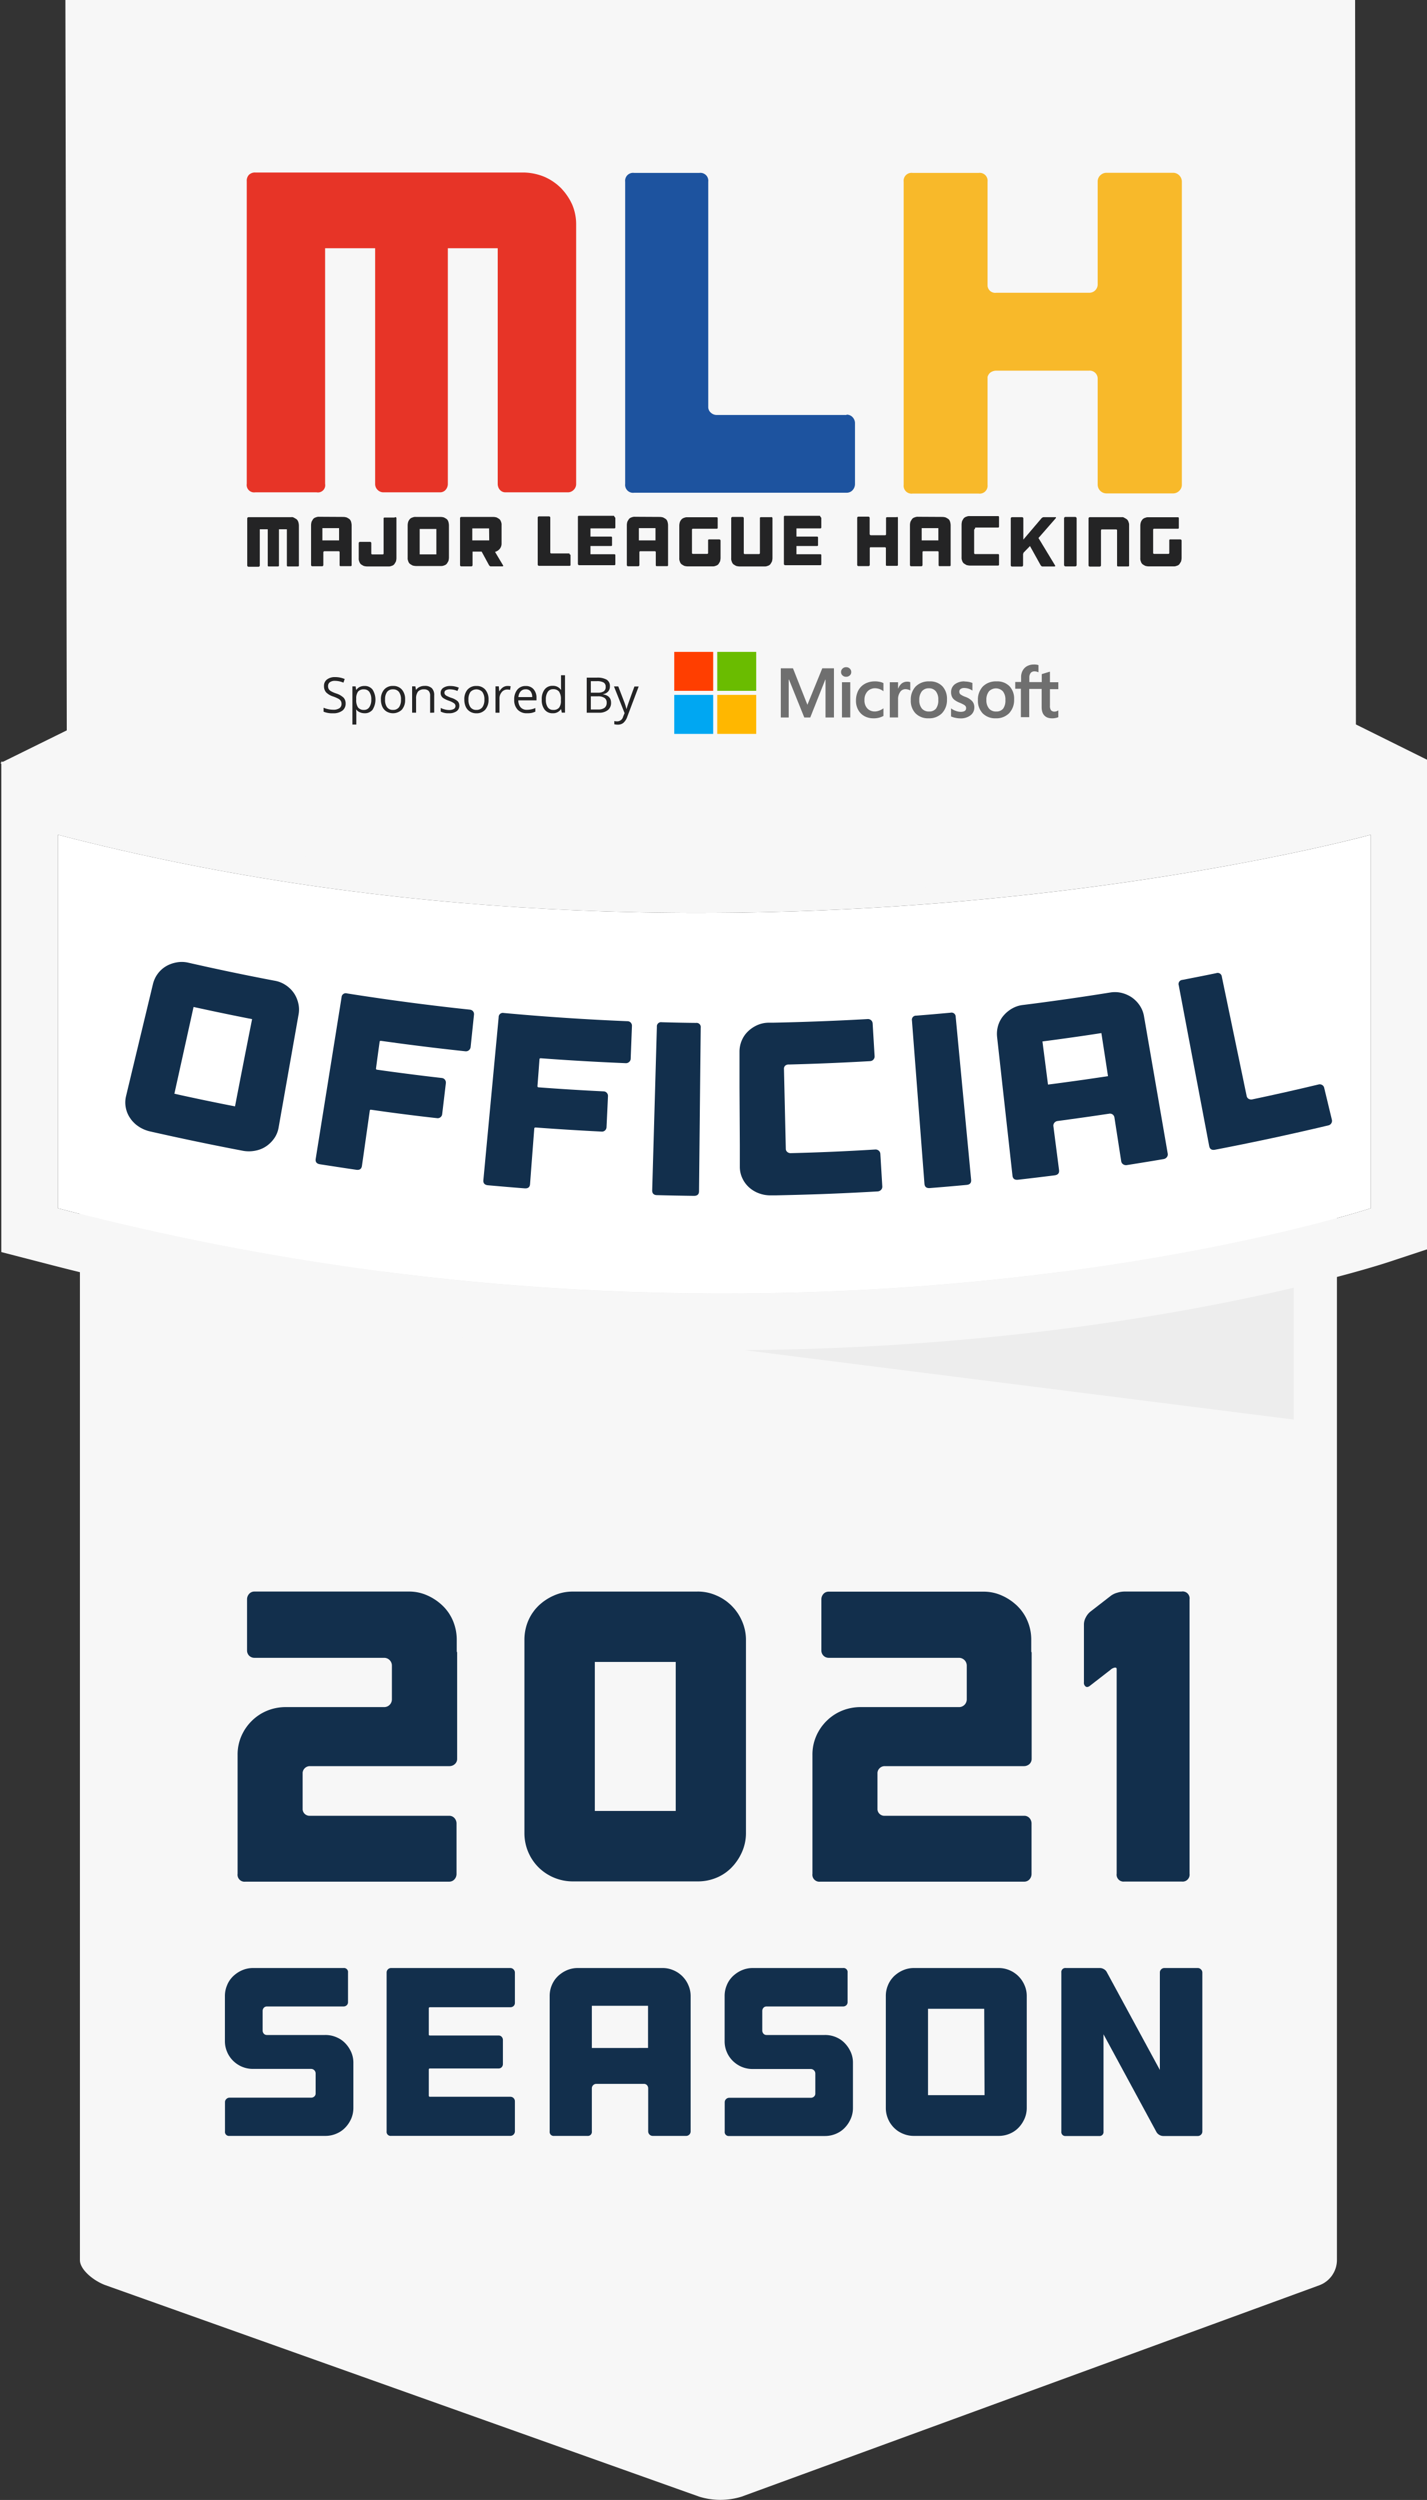<svg id="White" xmlns="http://www.w3.org/2000/svg" viewBox="0 0 392.79 688"><rect x="0" y="0" width="392.79" height="688" fill="#333333" stroke="none"/><defs><style>.cls-1{fill:#f7f7f7;}.cls-2{fill:#e0e0e0;opacity:0.42;}.cls-3{fill:#fff;}.cls-4{fill:#122f4c;}.cls-5,.cls-6{fill:#242425;}.cls-5,.cls-7,.cls-8,.cls-9{fill-rule:evenodd;}.cls-7{fill:#e73427;}.cls-8{fill:#1d539f;}.cls-9{fill:#f8b92a;}.cls-10{fill:#6f6f6f;}.cls-11{fill:#ff3e00;}.cls-12{fill:#6abc00;}.cls-13{fill:#00a7f2;}.cls-14{fill:#ffb700;}</style></defs><g id="Trust_Badge_White_" data-name="Trust Badge (White)"><path id="Background_Bottom_" data-name="Background (Bottom)" class="cls-1" d="M22,267.74c0-2.6,5.56-3.74,9.27-3.74H363.53c3.71,0,4.47,1.14,4.47,3.74V622a7.44,7.44,0,0,1-4.85,6.92l-159,58.16a19.61,19.61,0,0,1-11.72,0L29.13,628.93C25.82,627.75,22,624.64,22,622Z"/><g id="Official_Plate" data-name="Official Plate"><polygon id="Shadow" class="cls-2" points="356.12 390.68 356.12 350.02 34.47 350.02 356.12 390.68"/><path id="Plate_Background" data-name="Plate Background" class="cls-3" d="M377.3,332.51s-159.78,52.81-361.36,0V229.73c186,48.41,361.36,0,361.36,0Z"/><path id="Plate_Border" data-name="Plate Border" class="cls-1" d="M377.3,229.73V332.51S306.28,356,199.22,356A723.41,723.41,0,0,1,15.94,332.51V229.73c62,16.13,122.8,21.51,176.33,21.51,107.08,0,185-21.51,185-21.51m15.58-20.47-19.72,5.45c-.84.23-77.47,20.95-180.89,20.95-60.84,0-118.85-7.07-172.41-21L.36,209.57v135L12,347.58a739.25,739.25,0,0,0,187.23,24c108.32,0,180-23.27,183-24.26l10.69-3.53V209.26Z"/><g id="Official"><path class="cls-4" d="M75.66,269.91a7.79,7.79,0,0,1,3,1.21,8.28,8.28,0,0,1,2.2,2.13A8.19,8.19,0,0,1,82.08,276a7.48,7.48,0,0,1,.11,3.16L76.67,310.4a7.19,7.19,0,0,1-1.22,2.92,8.67,8.67,0,0,1-2.25,2.19,8,8,0,0,1-3,1.18,9,9,0,0,1-3.4,0Q54,314.25,41.25,311.36A9.44,9.44,0,0,1,38.12,310a8.36,8.36,0,0,1-2.3-2.29,7.64,7.64,0,0,1-1.2-2.9,7.38,7.38,0,0,1,.08-3.17q3.69-15.4,7.4-30.81a7.83,7.83,0,0,1,3.59-4.91,8.89,8.89,0,0,1,2.91-1.06,7.9,7.9,0,0,1,3.21.07Q63.69,267.64,75.66,269.91Zm-6.27,10.56q-8.07-1.58-16.11-3.35L48,301q8.32,1.85,16.69,3.48Q67,292.49,69.39,280.47Z"/><path class="cls-4" d="M130.19,278.29a1.25,1.25,0,0,1,.28.95l-.93,8.93a1.31,1.31,0,0,1-1.45,1.15q-11.62-1.24-23.2-2.87c-.24,0-.36,0-.39.22q-.51,3.66-1,7.34a.3.3,0,0,0,.3.38q8.89,1.26,17.8,2.28a1.22,1.22,0,0,1,.87.47,1.35,1.35,0,0,1,.25,1l-1,8.44a1.25,1.25,0,0,1-.46.87,1.21,1.21,0,0,1-1,.27q-9-1-18.08-2.31a.3.3,0,0,0-.4.28q-1.07,7.58-2.15,15.15c-.12.86-.64,1.22-1.56,1.09-3.35-.49-6.69-1-10-1.52-.92-.15-1.31-.64-1.17-1.5q3.56-22.22,7.12-44.45a1.15,1.15,0,0,1,1.49-1.07q16.86,2.67,33.81,4.47A1.28,1.28,0,0,1,130.19,278.29Z"/><path class="cls-4" d="M173.61,281.42a1.26,1.26,0,0,1,.34.93c-.12,3-.23,6-.35,9a1.2,1.2,0,0,1-.42.9,1.3,1.3,0,0,1-1,.34q-11.67-.48-23.31-1.35c-.23,0-.35.06-.37.24q-.27,3.71-.56,7.39a.31.31,0,0,0,.33.37q8.93.68,17.88,1.11a1.2,1.2,0,0,1,.89.42,1.24,1.24,0,0,1,.31.93q-.19,4.24-.4,8.49a1.3,1.3,0,0,1-.4.9,1.22,1.22,0,0,1-.95.33q-9.09-.45-18.16-1.13c-.24,0-.37.09-.38.31q-.59,7.64-1.16,15.26c-.06.86-.56,1.25-1.49,1.18-3.37-.26-6.73-.55-10.09-.85-.93-.09-1.35-.56-1.27-1.42q2.1-22.41,4.21-44.82a1.15,1.15,0,0,1,1.41-1.17q17,1.56,34,2.26A1.25,1.25,0,0,1,173.61,281.42Z"/><path class="cls-4" d="M192.41,327.83c0,.86-.48,1.29-1.41,1.28-3.37-.05-6.75-.11-10.12-.2-.93,0-1.38-.47-1.36-1.33l1.29-45a1.15,1.15,0,0,1,1.33-1.26q4.73.14,9.45.19a1.15,1.15,0,0,1,1.29,1.31Q192.64,305.32,192.41,327.83Z"/><path class="cls-4" d="M216.15,293.27a1.11,1.11,0,0,0-.36.89l.51,22a1.11,1.11,0,0,0,.42.88,1.44,1.44,0,0,0,1,.31q11.58-.28,23.15-1a1.35,1.35,0,0,1,1,.31,1.22,1.22,0,0,1,.45.9l.54,8.95a1.24,1.24,0,0,1-.35.95,1.43,1.43,0,0,1-1,.43q-7.65.44-15.31.73-6.32.22-12.62.35l-1.32,0a8.89,8.89,0,0,1-3.34-.56,8.34,8.34,0,0,1-2.77-1.67,7.74,7.74,0,0,1-1.84-2.54,7.4,7.4,0,0,1-.67-3.09V320c0-1.65,0-3.31,0-5l-.09-15.85c0-1.47,0-2.94,0-4.42l0-5.23a7.93,7.93,0,0,1,.6-3.1,7.54,7.54,0,0,1,1.71-2.53,8.83,8.83,0,0,1,2.55-1.73,7.84,7.84,0,0,1,3.11-.69l1.23,0q13-.26,26.07-1a1.28,1.28,0,0,1,1.38,1.21l.54,9a1.24,1.24,0,0,1-.33.94,1.29,1.29,0,0,1-.91.43q-11.18.64-22.35.93A1.34,1.34,0,0,0,216.15,293.27Z"/><path class="cls-4" d="M267.31,324.68q.12,1.29-1.26,1.41c-3.37.32-6.73.61-10.1.87-.93.07-1.42-.32-1.49-1.18q-1.72-22.44-3.44-44.89a1.14,1.14,0,0,1,1.2-1.38q4.71-.37,9.42-.81a1.15,1.15,0,0,1,1.42,1.16Q265.19,302.27,267.31,324.68Z"/><path class="cls-4" d="M305.61,273.14a7.78,7.78,0,0,1,3.19.13,8.65,8.65,0,0,1,2.79,1.26,8.39,8.39,0,0,1,2.13,2.19,7.54,7.54,0,0,1,1.17,2.94q3.27,18.9,6.53,37.79a1.21,1.21,0,0,1-.24,1,1.41,1.41,0,0,1-.92.54q-5,.85-10.1,1.65a1.37,1.37,0,0,1-1-.22,1.15,1.15,0,0,1-.54-.84l-1.86-12a1.28,1.28,0,0,0-.49-.86,1.24,1.24,0,0,0-1-.22q-7.06,1.06-14.12,2a1.35,1.35,0,0,0-.92.49,1.21,1.21,0,0,0-.27,1L291.51,322c.11.85-.3,1.34-1.22,1.46-3.36.42-6.71.83-10.07,1.21-.93.1-1.44-.28-1.53-1.13l-4.23-38.12a7.88,7.88,0,0,1,.27-3.14,7.61,7.61,0,0,1,1.43-2.7,9,9,0,0,1,2.37-2,7.72,7.72,0,0,1,3-1Q293.59,275.07,305.61,273.14Zm-.63,23q-.9-5.91-1.82-11.83-8.1,1.25-16.22,2.3l1.53,11.87Q296.74,297.42,305,296.16Z"/><path class="cls-4" d="M362.94,298.45a1.26,1.26,0,0,1,1,.15,1.23,1.23,0,0,1,.56.81l2.1,8.72a1.24,1.24,0,0,1-.15,1,1.28,1.28,0,0,1-.84.59q-15.53,3.69-31.16,6.69c-.91.17-1.45-.16-1.61-1q-4.2-22.11-8.38-44.23a1.14,1.14,0,0,1,1-1.51c3.11-.6,6.21-1.21,9.31-1.85a1.15,1.15,0,0,1,1.55,1q3.42,16.41,6.83,32.81a1.13,1.13,0,0,0,.58.79,1.41,1.41,0,0,0,1,.13Q353.89,300.62,362.94,298.45Z"/></g></g><g id="Background_Top_" data-name="Background (Top)"><path class="cls-1" d="M393.12,209.24l-19.9-9.87L373,0H18l.38,201L.11,210l18.27,12.69V223h.41l1.11.78L20,223h6.15s170.42,51.17,344.48.78h2.6V223l.11,0Z"/></g><path class="cls-5" d="M80.92,142.48a7.07,7.07,0,0,1,.75.45,1.64,1.64,0,0,1,.45.76,3.53,3.53,0,0,1,.15.9v11c0,.08,0,.23-.07.23a.31.31,0,0,1-.23.07H79.26a.28.28,0,0,1-.22-.07.27.27,0,0,1-.08-.23v-9.93H76.78v9.93c0,.08,0,.23-.08.23a.28.28,0,0,1-.22.07H74c-.08,0-.23,0-.23-.07a.3.3,0,0,1-.07-.23v-9.93H71.51v9.93a.35.35,0,0,1-.37.38H68.43a.36.36,0,0,1-.38-.38V142.71a.36.36,0,0,1,.38-.38H80.16A1,1,0,0,1,80.92,142.48Z"/><path class="cls-5" d="M94.53,142.26a3.53,3.53,0,0,1,.9.15,6.37,6.37,0,0,1,.76.45,1.61,1.61,0,0,1,.45.75,4,4,0,0,1,.15.9v11c0,.07,0,.22-.08.22a.26.26,0,0,1-.22.08H93.78c-.08,0-.23,0-.23-.08a.28.28,0,0,1-.07-.22V152c0-.07,0-.22-.08-.22a.26.26,0,0,0-.22-.08H89.34c-.07,0-.22,0-.22.08A.26.26,0,0,0,89,152v3.47a.35.35,0,0,1-.38.37H86a.35.35,0,0,1-.38-.37v-11a4,4,0,0,1,.15-.9,6.18,6.18,0,0,1,.45-.75,1.5,1.5,0,0,1,.75-.45,1.94,1.94,0,0,1,.91-.15Zm-1.2,6.46v-3.38H88.74v3.38Z"/><path class="cls-5" d="M109.05,142.41a.28.28,0,0,1,.07.22v11a3.53,3.53,0,0,1-.15.91,7.07,7.07,0,0,1-.45.75,1.46,1.46,0,0,1-.75.45,1.9,1.9,0,0,1-.9.15H101a3.53,3.53,0,0,1-.9-.15,6.18,6.18,0,0,1-.75-.45,1.6,1.6,0,0,1-.46-.75,1.92,1.92,0,0,1-.15-.91v-4.13a.36.36,0,0,1,.38-.38h2.71a.35.35,0,0,1,.37.38v2.78a.27.27,0,0,0,.08.23.28.28,0,0,0,.22.07h2.79c.07,0,.22,0,.22-.07a.27.27,0,0,0,.08-.23v-9.55c0-.08,0-.23.07-.23a.3.3,0,0,1,.23-.07h2.71A.32.32,0,0,1,109.05,142.41Z"/><path class="cls-5" d="M121.31,142.26a3.53,3.53,0,0,1,.9.15,7.28,7.28,0,0,1,.76.45,1.61,1.61,0,0,1,.45.75,4,4,0,0,1,.15.9v9a4,4,0,0,1-.15.9,6.18,6.18,0,0,1-.45.75,1.63,1.63,0,0,1-.76.46,1.9,1.9,0,0,1-.9.15h-6.85a4,4,0,0,1-.9-.15,7,7,0,0,1-.75-.46,1.46,1.46,0,0,1-.45-.75,1.9,1.9,0,0,1-.15-.9v-9a3.53,3.53,0,0,1,.15-.9,2.34,2.34,0,0,1,.45-.75,1.5,1.5,0,0,1,.75-.45,1.9,1.9,0,0,1,.9-.15Zm-1.2,3.31h-4.59v7h4.59Z"/><path class="cls-5" d="M138.46,155.57a.14.14,0,0,1,0,.23c-.07.07-.07.07-.22.07h-3.09a.49.49,0,0,1-.3-.07l-.23-.23-2-3.69c0-.07-.07-.07-.15-.07h-2.33c-.07,0-.07,0-.07.07v3.62a.35.35,0,0,1-.38.37H127a.35.35,0,0,1-.37-.37V142.63a.35.35,0,0,1,.37-.37h8.8a3.68,3.68,0,0,1,.91.15,7.07,7.07,0,0,1,.75.45,1.61,1.61,0,0,1,.45.75,1.9,1.9,0,0,1,.15.9v5.12a2.26,2.26,0,0,1-.45,1.35,2.44,2.44,0,0,1-1.13.83h-.08c-.07,0-.07.07-.07.15V152Zm-3.84-10.15H130v3.3h4.66Z"/><path class="cls-5" d="M156.74,152.56a.28.28,0,0,1,.23.08.28.28,0,0,1,.07.22v2.56c0,.08,0,.23-.07.23a.31.31,0,0,1-.23.07h-8.35a.36.36,0,0,1-.38-.38V142.48a.35.35,0,0,1,.38-.37h2.71a.35.35,0,0,1,.37.37V152a.26.26,0,0,0,.08.23.26.26,0,0,0,.22.08h5Z"/><path class="cls-5" d="M169.3,142.41a.26.26,0,0,1,.08.22v2.48a.27.27,0,0,1-.08.23.26.26,0,0,1-.22.08h-6.47c-.08,0-.08,0-.08.07v2.11c0,.07,0,.07.08.07h5.56a.27.27,0,0,1,.23.08.28.28,0,0,1,.07.22v2c0,.07,0,.22-.07.22a.27.27,0,0,1-.23.08h-5.56c-.08,0-.08,0-.08.07v2.11c0,.08,0,.08.08.08h6.47c.07,0,.22,0,.22.07a.27.27,0,0,1,.08.23v2.4c0,.08,0,.23-.08.23a.26.26,0,0,1-.22.08h-9.63a.36.36,0,0,1-.38-.38V142.26c0-.08,0-.23.08-.23a.26.26,0,0,1,.22-.08H169A1.55,1.55,0,0,0,169.3,142.41Z"/><path class="cls-5" d="M181.64,142.26a3.53,3.53,0,0,1,.9.15,6.18,6.18,0,0,1,.75.45,1.46,1.46,0,0,1,.45.75,3.53,3.53,0,0,1,.15.9v11c0,.07,0,.22-.07.22a.27.27,0,0,1-.23.08h-2.78c-.07,0-.23,0-.23-.08a.28.28,0,0,1-.07-.22V152c0-.07,0-.22-.08-.22a.26.26,0,0,0-.22-.08H176.3c-.08,0-.23,0-.23.08a.28.28,0,0,0-.07.22v3.47a.35.35,0,0,1-.38.37h-2.71a.35.35,0,0,1-.37-.37v-11a3.53,3.53,0,0,1,.15-.9,6.18,6.18,0,0,1,.45-.75,1.46,1.46,0,0,1,.75-.45,1.9,1.9,0,0,1,.9-.15Zm-1.21,6.46v-3.38h-4.58v3.38Z"/><path class="cls-5" d="M198.26,148.58a.25.25,0,0,1,.08.22v4.81a4,4,0,0,1-.15.91,7.07,7.07,0,0,1-.45.75,1.53,1.53,0,0,1-.76.45,1.9,1.9,0,0,1-.9.15h-6.84a3.53,3.53,0,0,1-.91-.15,7.07,7.07,0,0,1-.75-.45,1.5,1.5,0,0,1-.45-.75,1.92,1.92,0,0,1-.15-.91v-9a3.53,3.53,0,0,1,.15-.9,2.39,2.39,0,0,1,.45-.76,1.66,1.66,0,0,1,.75-.45,1.92,1.92,0,0,1,.91-.15h8c.08,0,.23,0,.23.08a.26.26,0,0,1,.08.22v2.56c0,.07,0,.23-.08.23a.3.3,0,0,1-.23.07h-6.46c-.08,0-.23,0-.23.08a.26.26,0,0,0-.08.22v6.32a.27.27,0,0,0,.08.23.29.29,0,0,0,.23.07h3.83a.26.26,0,0,0,.3-.3v-3.39c0-.07,0-.22.08-.22a.26.26,0,0,1,.22-.08H198A.52.52,0,0,1,198.26,148.58Z"/><path class="cls-5" d="M212.55,142.41a.26.26,0,0,1,.08.22v11a4,4,0,0,1-.15.91,7.07,7.07,0,0,1-.45.75,1.5,1.5,0,0,1-.75.45,2,2,0,0,1-.91.15h-6.84a3.68,3.68,0,0,1-.91-.15,7.07,7.07,0,0,1-.75-.45,1.66,1.66,0,0,1-.45-.75,1.92,1.92,0,0,1-.15-.91v-11a.35.35,0,0,1,.38-.37h2.71a.35.35,0,0,1,.37.37v9.56a.28.28,0,0,0,.3.3h3.84a.28.28,0,0,0,.3-.3v-9.56c0-.07,0-.22.07-.22a.27.27,0,0,1,.23-.08h2.71C212.4,142.26,212.48,142.33,212.55,142.41Z"/><path class="cls-5" d="M226,142.41a.28.28,0,0,1,.07.22v2.48a.3.3,0,0,1-.07.23.27.27,0,0,1-.23.08h-6.47c-.07,0-.07,0-.07.07v2.11c0,.07,0,.07.07.07h5.57a.27.27,0,0,1,.23.08.28.28,0,0,1,.07.22v2c0,.07,0,.22-.07.22a.27.27,0,0,1-.23.08h-5.57c-.07,0-.07,0-.07.07v2.11c0,.08,0,.08.07.08h6.47c.08,0,.23,0,.23.07a.3.3,0,0,1,.07.23v2.4c0,.08,0,.23-.07.23a.27.27,0,0,1-.23.08h-9.63a.36.36,0,0,1-.37-.38V142.26c0-.08,0-.23.07-.23a.27.27,0,0,1,.23-.08h9.63A1.37,1.37,0,0,0,226,142.41Z"/><path class="cls-5" d="M246.86,142.26c.07,0,.22,0,.22.07a.27.27,0,0,1,.08.23v12.86c0,.08,0,.23-.08.23a.28.28,0,0,1-.22.07h-2.71c-.08,0-.23,0-.23-.07a.3.3,0,0,1-.07-.23v-4.51a.27.27,0,0,0-.08-.23.28.28,0,0,0-.22-.07h-3.84c-.08,0-.23,0-.23.07a.3.3,0,0,0-.07.23v4.51a.36.36,0,0,1-.38.38h-2.71a.35.35,0,0,1-.37-.38V142.56a.35.35,0,0,1,.37-.38H239a.36.36,0,0,1,.38.38v4.36a.35.35,0,0,0,.37.38h3.84a.27.27,0,0,0,.23-.08.28.28,0,0,0,.07-.22v-4.37c0-.07,0-.22.08-.22a.26.26,0,0,1,.22-.08h2.64Z"/><path class="cls-5" d="M259.42,142.26a3.53,3.53,0,0,1,.9.15,6.18,6.18,0,0,1,.75.45,1.46,1.46,0,0,1,.45.75,3.53,3.53,0,0,1,.15.9v11c0,.07,0,.22-.07.22a.27.27,0,0,1-.23.08h-2.71c-.07,0-.22,0-.22-.08a.26.26,0,0,1-.08-.22V152c0-.07,0-.22-.07-.22a.27.27,0,0,0-.23-.08h-3.83c-.08,0-.23,0-.23.08a.28.28,0,0,0-.07.22v3.47a.35.35,0,0,1-.38.37h-2.71a.35.35,0,0,1-.37-.37v-11a3.53,3.53,0,0,1,.15-.9,6.18,6.18,0,0,1,.45-.75,1.46,1.46,0,0,1,.75-.45,1.9,1.9,0,0,1,.9-.15Zm-1.13,6.46v-3.38H253.7v3.38Z"/><path class="cls-5" d="M268.22,145.64a.27.27,0,0,0-.08.23v6.32a.28.28,0,0,0,.3.3h6.25c.07,0,.22,0,.22.07a.27.27,0,0,1,.08.23v2.55c0,.08,0,.23-.08.23a.26.26,0,0,1-.22.08h-7.75a4,4,0,0,1-.9-.15c-.3-.16-.53-.31-.76-.46a1.61,1.61,0,0,1-.45-.75,1.9,1.9,0,0,1-.15-.9v-9.1a4.22,4.22,0,0,1,.15-.91,7.07,7.07,0,0,1,.45-.75,1.69,1.69,0,0,1,.76-.45,1.9,1.9,0,0,1,.9-.15h7.75c.07,0,.22,0,.22.08a.26.26,0,0,1,.08.22v2.56c0,.07,0,.22-.08.22a.26.26,0,0,1-.22.08h-6.25C268.37,145.57,268.29,145.64,268.22,145.64Z"/><path class="cls-5" d="M285.9,148c-.08.08-.08.08,0,.15l4.51,7.45a.15.15,0,0,1,0,.23c-.08.07-.08.07-.23.07H287a.46.46,0,0,1-.3-.07l-.23-.23-2.93-5.27c-.08-.07-.08-.07-.08,0L281.83,152a.44.44,0,0,0-.15.31.7.7,0,0,0-.07.37v2.86a.36.36,0,0,1-.38.38H278.6a.36.36,0,0,1-.38-.38V142.71a.36.36,0,0,1,.38-.38h2.71a.35.35,0,0,1,.37.38v5.79l5-5.87a1.11,1.11,0,0,1,.3-.22.55.55,0,0,1,.3-.08h3.24c.07,0,.15,0,.15.08a.26.26,0,0,1-.08.22Z"/><rect class="cls-6" x="292.89" y="142.26" width="3.46" height="13.62" rx="0.38"/><path class="cls-5" d="M309.44,142.48a6.18,6.18,0,0,1,.75.45,1.49,1.49,0,0,1,.45.76,1.9,1.9,0,0,1,.15.9v11c0,.08,0,.23-.07.23a.3.3,0,0,1-.23.07h-2.71a.28.28,0,0,1-.22-.07.27.27,0,0,1-.08-.23V146a.26.26,0,0,0-.3-.3h-3.83c-.08,0-.23,0-.23.07s-.07.15-.07.23v9.55a.36.36,0,0,1-.38.38H300a.35.35,0,0,1-.37-.38V142.71a.35.35,0,0,1,.37-.38h8.8A.84.84,0,0,1,309.44,142.48Z"/><path class="cls-5" d="M325.16,148.58a.25.25,0,0,1,.08.22v4.81a4,4,0,0,1-.15.91c-.16.3-.31.52-.46.75a1.46,1.46,0,0,1-.75.45,1.9,1.9,0,0,1-.9.15h-6.85a3.53,3.53,0,0,1-.9-.15,7.07,7.07,0,0,1-.75-.45,1.5,1.5,0,0,1-.45-.75,1.92,1.92,0,0,1-.15-.91v-9a3.53,3.53,0,0,1,.15-.9,2.39,2.39,0,0,1,.45-.76,1.66,1.66,0,0,1,.75-.45,1.9,1.9,0,0,1,.9-.15h8.05c.08,0,.23,0,.23.08a.28.28,0,0,1,.07.22v2.56c0,.07,0,.23-.07.23a.3.3,0,0,1-.23.07h-6.47c-.07,0-.22,0-.22.08a.26.26,0,0,0-.08.22v6.32a.27.27,0,0,0,.08.23.28.28,0,0,0,.22.07h3.84a.26.26,0,0,0,.3-.3v-3.39c0-.07,0-.22.08-.22a.26.26,0,0,1,.22-.08h2.71A.37.37,0,0,1,325.16,148.58Z"/><path class="cls-7" d="M157.49,56.28a16.06,16.06,0,0,0-3.08-4.52,14.72,14.72,0,0,0-4.52-3.08,15.62,15.62,0,0,0-5.56-1.2h-74a2.34,2.34,0,0,0-1.79.62,2.32,2.32,0,0,0-.62,1.78v83.27a2.05,2.05,0,0,0,2.34,2.34H87.16a2,2,0,0,0,2.33-2.34V68.31h13.77v64.84a2.22,2.22,0,0,0,.67,1.66,2.24,2.24,0,0,0,1.66.68h15.49a2,2,0,0,0,1.58-.68,2.47,2.47,0,0,0,.61-1.66V68.31H137v64.84a2.51,2.51,0,0,0,.6,1.66,2,2,0,0,0,1.58.68h17.08a2.2,2.2,0,0,0,1.65-.68,2.22,2.22,0,0,0,.68-1.66V61.84A13.92,13.92,0,0,0,157.49,56.28Z"/><path class="cls-8" d="M234.67,114.8a2.12,2.12,0,0,0-1.66-.68v.08H197.43a2.35,2.35,0,0,1-1.73-.6,2.05,2.05,0,0,1-.75-1.66V50a2.17,2.17,0,0,0-2.48-2.41h-17.9A2.18,2.18,0,0,0,172.08,50v83.19a2.18,2.18,0,0,0,2.49,2.41H233a2.19,2.19,0,0,0,1.66-.68,2.5,2.5,0,0,0,.68-1.73V116.53A2.38,2.38,0,0,0,234.67,114.8Z"/><path class="cls-9" d="M324.56,48.23a2.38,2.38,0,0,0-1.73-.68h-18.2a2.42,2.42,0,0,0-1.74.68,2.31,2.31,0,0,0-.75,1.73V78.17a2.3,2.3,0,0,1-2.4,2.4h-25.5a2.11,2.11,0,0,1-2.41-1.9V50a2.17,2.17,0,0,0-2.48-2.41H251.22A2.17,2.17,0,0,0,248.74,50v83.42a2.17,2.17,0,0,0,2.48,2.41h18.13a2.17,2.17,0,0,0,2.48-2.41V103.73a2.43,2.43,0,0,1,.68-1.12,2.71,2.71,0,0,1,1.73-.6h25.5a2.19,2.19,0,0,1,2.4,2.26v29.11a2.44,2.44,0,0,0,2.49,2.41h18.2a2.38,2.38,0,0,0,1.73-.68,2.27,2.27,0,0,0,.75-1.73V50A2.44,2.44,0,0,0,324.56,48.23Z"/><path class="cls-6" d="M95.14,193.59a2.39,2.39,0,0,1-.92,2,4.08,4.08,0,0,1-2.52.71,6.39,6.39,0,0,1-2.64-.44v-1.09a7.2,7.2,0,0,0,1.29.4,6.71,6.71,0,0,0,1.39.15,2.86,2.86,0,0,0,1.7-.43,1.39,1.39,0,0,0,.57-1.19,1.47,1.47,0,0,0-.21-.82,1.89,1.89,0,0,0-.67-.59,10,10,0,0,0-1.44-.62,4.61,4.61,0,0,1-1.93-1.14,2.56,2.56,0,0,1-.58-1.73A2.15,2.15,0,0,1,90,187a3.5,3.5,0,0,1,2.23-.66,6.6,6.6,0,0,1,2.65.53l-.35,1a5.93,5.93,0,0,0-2.33-.5,2.24,2.24,0,0,0-1.4.38,1.28,1.28,0,0,0-.5,1.06,1.59,1.59,0,0,0,.19.83,1.77,1.77,0,0,0,.62.59,8.58,8.58,0,0,0,1.35.59A5.37,5.37,0,0,1,94.57,192,2.31,2.31,0,0,1,95.14,193.59Z"/><path class="cls-6" d="M100.33,196.29A3.28,3.28,0,0,1,99,196a2.5,2.5,0,0,1-1-.8H98a8.43,8.43,0,0,1,.08,1.2v3H97v-10.5h.89l.15,1h0a2.67,2.67,0,0,1,1-.86,3.06,3.06,0,0,1,1.29-.26,2.68,2.68,0,0,1,2.22,1,5.22,5.22,0,0,1,0,5.54A2.68,2.68,0,0,1,100.33,196.29Zm-.16-6.58a2,2,0,0,0-1.61.62,3.16,3.16,0,0,0-.51,1.95v.25a3.58,3.58,0,0,0,.51,2.18,2,2,0,0,0,1.64.66,1.7,1.7,0,0,0,1.47-.76,3.64,3.64,0,0,0,.53-2.1,3.53,3.53,0,0,0-.53-2.08A1.77,1.77,0,0,0,100.17,189.71Z"/><path class="cls-6" d="M111.51,192.53a4,4,0,0,1-.89,2.77,3.52,3.52,0,0,1-4.19.53,3,3,0,0,1-1.17-1.3,4.64,4.64,0,0,1-.41-2,4,4,0,0,1,.89-2.76,3.13,3.13,0,0,1,2.46-1,3.1,3.1,0,0,1,2.42,1A4,4,0,0,1,111.51,192.53Zm-5.52,0a3.43,3.43,0,0,0,.55,2.11,1.94,1.94,0,0,0,1.64.73,2,2,0,0,0,1.64-.72,3.46,3.46,0,0,0,.55-2.12,3.39,3.39,0,0,0-.55-2.1,2,2,0,0,0-1.65-.72,1.94,1.94,0,0,0-1.63.71A3.37,3.37,0,0,0,106,192.53Z"/><path class="cls-6" d="M118.4,196.16v-4.69a1.88,1.88,0,0,0-.41-1.32,1.65,1.65,0,0,0-1.26-.44,2.1,2.1,0,0,0-1.67.62,3.11,3.11,0,0,0-.53,2v3.8h-1.09v-7.25h.89l.18,1h0a2.33,2.33,0,0,1,1-.83,3.11,3.11,0,0,1,1.35-.29,2.74,2.74,0,0,1,2,.63,2.68,2.68,0,0,1,.66,2v4.73Z"/><path class="cls-6" d="M126.43,194.18a1.81,1.81,0,0,1-.76,1.56,3.52,3.52,0,0,1-2.12.55,4.48,4.48,0,0,1-2.24-.46v-1a5.5,5.5,0,0,0,1.12.41,4.75,4.75,0,0,0,1.15.16,2.62,2.62,0,0,0,1.32-.28.91.91,0,0,0,.47-.84.92.92,0,0,0-.37-.72,5.76,5.76,0,0,0-1.43-.71,7.23,7.23,0,0,1-1.44-.66,1.82,1.82,0,0,1-.63-.64,1.65,1.65,0,0,1-.21-.85,1.63,1.63,0,0,1,.72-1.4,3.36,3.36,0,0,1,2-.51,5.87,5.87,0,0,1,2.29.47l-.39.9a5.19,5.19,0,0,0-2-.45,2.31,2.31,0,0,0-1.18.24.76.76,0,0,0-.4.68.79.79,0,0,0,.15.49,1.4,1.4,0,0,0,.48.39,10.18,10.18,0,0,0,1.27.54A4.78,4.78,0,0,1,126,193,1.69,1.69,0,0,1,126.43,194.18Z"/><path class="cls-6" d="M134.47,192.53a4,4,0,0,1-.9,2.77,3.13,3.13,0,0,1-2.46,1,3.22,3.22,0,0,1-1.73-.46,3,3,0,0,1-1.16-1.3,4.5,4.5,0,0,1-.41-2,4,4,0,0,1,.88-2.76,3.13,3.13,0,0,1,2.46-1,3.08,3.08,0,0,1,2.42,1A4,4,0,0,1,134.47,192.53Zm-5.53,0a3.42,3.42,0,0,0,.56,2.11,1.92,1.92,0,0,0,1.63.73,2,2,0,0,0,1.64-.72,3.46,3.46,0,0,0,.56-2.12,3.39,3.39,0,0,0-.56-2.1,2.24,2.24,0,0,0-3.28,0A3.43,3.43,0,0,0,128.94,192.53Z"/><path class="cls-6" d="M139.7,188.78a3.76,3.76,0,0,1,.86.08l-.15,1a3.48,3.48,0,0,0-.79-.1,1.93,1.93,0,0,0-1.51.71,2.64,2.64,0,0,0-.62,1.78v3.89h-1.1v-7.25h.91l.12,1.34h.06a3.24,3.24,0,0,1,1-1.09A2.22,2.22,0,0,1,139.7,188.78Z"/><path class="cls-6" d="M145,196.29a3.33,3.33,0,0,1-2.53-1,3.79,3.79,0,0,1-.93-2.72,4.18,4.18,0,0,1,.86-2.78,2.87,2.87,0,0,1,2.32-1,2.73,2.73,0,0,1,2.15.89,3.45,3.45,0,0,1,.8,2.37v.69h-5a2.91,2.91,0,0,0,.65,1.94,2.23,2.23,0,0,0,1.72.66,5.83,5.83,0,0,0,2.32-.49v1a5.62,5.62,0,0,1-1.1.36A6.48,6.48,0,0,1,145,196.29Zm-.29-6.59a1.8,1.8,0,0,0-1.4.57,2.64,2.64,0,0,0-.61,1.57h3.79a2.41,2.41,0,0,0-.46-1.59A1.62,1.62,0,0,0,144.69,189.7Z"/><path class="cls-6" d="M154.45,195.19h-.06a2.57,2.57,0,0,1-2.27,1.1,2.67,2.67,0,0,1-2.21-1,4.27,4.27,0,0,1-.79-2.77,4.34,4.34,0,0,1,.79-2.78,2.68,2.68,0,0,1,2.21-1,2.64,2.64,0,0,1,2.26,1.07h.09l-.05-.52,0-.51v-2.95h1.1v10.29h-.89Zm-2.19.18a2,2,0,0,0,1.63-.61,3.08,3.08,0,0,0,.5-2v-.24a3.62,3.62,0,0,0-.51-2.19,2,2,0,0,0-1.64-.66,1.67,1.67,0,0,0-1.47.75,3.65,3.65,0,0,0-.52,2.12,3.56,3.56,0,0,0,.51,2.09A1.71,1.71,0,0,0,152.26,195.37Z"/><path class="cls-6" d="M161.5,186.49h2.73a5.09,5.09,0,0,1,2.79.58,2,2,0,0,1,.86,1.81,2.09,2.09,0,0,1-.48,1.42,2.29,2.29,0,0,1-1.4.73v.06c1.47.25,2.2,1,2.2,2.32a2.49,2.49,0,0,1-.87,2,3.71,3.71,0,0,1-2.45.73H161.5Zm1.13,4.14h1.85a3,3,0,0,0,1.71-.37,1.44,1.44,0,0,0,.52-1.26,1.27,1.27,0,0,0-.58-1.18,3.63,3.63,0,0,0-1.85-.36h-1.65Zm0,1v3.62h2a2.9,2.9,0,0,0,1.77-.45,1.69,1.69,0,0,0,.59-1.42,1.48,1.48,0,0,0-.61-1.32,3.14,3.14,0,0,0-1.84-.43Z"/><path class="cls-6" d="M169,188.91h1.18l1.59,4.13a16.88,16.88,0,0,1,.65,2.05h.05c.06-.23.18-.61.36-1.16s.78-2.22,1.8-5h1.17l-3.11,8.25a4.13,4.13,0,0,1-1.08,1.74,2.33,2.33,0,0,1-1.52.51,4.06,4.06,0,0,1-1-.11v-.88a4,4,0,0,0,.81.08,1.67,1.67,0,0,0,1.61-1.27l.41-1Z"/><path class="cls-10" d="M291.31,189.61v-1.86H289v-2.89l-.08,0-2.17.66,0,0v2.19h-3.42v-1.22a2,2,0,0,1,.38-1.3,1.32,1.32,0,0,1,1.06-.43,2.5,2.5,0,0,1,1,.23l.08,0v-1.95l0,0a3.73,3.73,0,0,0-1.28-.17,3.85,3.85,0,0,0-1.82.43,3,3,0,0,0-1.24,1.23,3.63,3.63,0,0,0-.45,1.81v1.34h-1.61v1.86H281v7.83h2.3V189.6h3.42v5c0,2,1,3.09,2.88,3.09a4.27,4.27,0,0,0,1-.11,2.85,2.85,0,0,0,.71-.22l0,0v-1.87l-.09.06a1.64,1.64,0,0,1-.46.21,1.86,1.86,0,0,1-.45.08,1.28,1.28,0,0,1-1-.36,2,2,0,0,1-.31-1.25v-4.57h2.31Z"/><path class="cls-10" d="M277.87,188.85a4.68,4.68,0,0,0-3.55-1.33,5.07,5.07,0,0,0-3.77,1.39,5.22,5.22,0,0,0-1.37,3.8,4.94,4.94,0,0,0,1.33,3.63,4.84,4.84,0,0,0,3.57,1.34,4.92,4.92,0,0,0,3.7-1.41,5.24,5.24,0,0,0,1.36-3.76A5,5,0,0,0,277.87,188.85ZM276.14,195a2.34,2.34,0,0,1-1.92.81,2.45,2.45,0,0,1-2-.83,3.51,3.51,0,0,1-.71-2.33,3.64,3.64,0,0,1,.71-2.39,2.65,2.65,0,0,1,3.83,0,3.56,3.56,0,0,1,.69,2.37A3.83,3.83,0,0,1,276.14,195Z"/><path class="cls-10" d="M265.47,187.52a4.24,4.24,0,0,0-2.68.82,2.66,2.66,0,0,0-1,2.15,3,3,0,0,0,.22,1.21,2.32,2.32,0,0,0,.7.9,5.89,5.89,0,0,0,1.4.78,9.73,9.73,0,0,1,1.17.55,1.75,1.75,0,0,1,.51.42,1,1,0,0,1,.14.55c0,.66-.49,1-1.5,1a3.93,3.93,0,0,1-1.26-.23,5,5,0,0,1-1.29-.65l-.1-.07v2.22l0,0a5.8,5.8,0,0,0,1.23.38,6.49,6.49,0,0,0,1.3.15,4.42,4.42,0,0,0,2.83-.84,2.69,2.69,0,0,0,1.05-2.2,2.51,2.51,0,0,0-.57-1.67,4.7,4.7,0,0,0-1.92-1.22,5.11,5.11,0,0,1-1.37-.71,1,1,0,0,1-.27-.75.85.85,0,0,1,.34-.69,1.62,1.62,0,0,1,1-.28,4.06,4.06,0,0,1,1.17.18,3.69,3.69,0,0,1,1,.47l.09.07v-2.11l0,0a5.92,5.92,0,0,0-1-.29,6.82,6.82,0,0,0-1.12-.11"/><path class="cls-10" d="M259.39,188.85a4.68,4.68,0,0,0-3.55-1.33,5.08,5.08,0,0,0-3.78,1.39,5.22,5.22,0,0,0-1.36,3.8,4.92,4.92,0,0,0,1.33,3.63,4.81,4.81,0,0,0,3.57,1.34,4.92,4.92,0,0,0,3.7-1.41,5.24,5.24,0,0,0,1.36-3.76A5.06,5.06,0,0,0,259.39,188.85ZM257.65,195a2.33,2.33,0,0,1-1.91.81,2.46,2.46,0,0,1-2-.83,3.49,3.49,0,0,1-.7-2.33,3.7,3.7,0,0,1,.7-2.39,2.39,2.39,0,0,1,1.94-.84,2.36,2.36,0,0,1,1.89.8,3.51,3.51,0,0,1,.7,2.37A3.83,3.83,0,0,1,257.65,195Z"/><path class="cls-10" d="M247.2,189.43v-1.68h-2.28v9.69h2.28v-5a3.41,3.41,0,0,1,.57-2,1.72,1.72,0,0,1,1.47-.78,2.55,2.55,0,0,1,.69.1,1.64,1.64,0,0,1,.53.21l.1.07v-2.3h0a2.33,2.33,0,0,0-.89-.14,2.39,2.39,0,0,0-1.53.55,3.07,3.07,0,0,0-.87,1.3Z"/><path class="cls-10" d="M240.84,187.52a5.55,5.55,0,0,0-2.78.67,4.48,4.48,0,0,0-1.83,1.88,6.05,6.05,0,0,0-.62,2.78,5.09,5.09,0,0,0,.61,2.5,4.31,4.31,0,0,0,1.71,1.73,5.1,5.1,0,0,0,2.49.6,5.43,5.43,0,0,0,2.75-.65h0v-2.09l-.1.06a4.11,4.11,0,0,1-1.12.58,3.4,3.4,0,0,1-1.09.22,2.78,2.78,0,0,1-2.13-.84,3.24,3.24,0,0,1-.78-2.3,3.35,3.35,0,0,1,.81-2.36,2.81,2.81,0,0,1,2.14-.89,3.78,3.78,0,0,1,2.18.75l.09.07V188h0a3.43,3.43,0,0,0-1.06-.36,6.54,6.54,0,0,0-1.28-.13"/><rect class="cls-10" x="231.76" y="187.75" width="2.28" height="9.69"/><path class="cls-10" d="M232.91,183.62a1.35,1.35,0,0,0-1,.38,1.25,1.25,0,0,0-.4.95,1.2,1.2,0,0,0,.4.93,1.35,1.35,0,0,0,1,.37,1.43,1.43,0,0,0,1-.37,1.2,1.2,0,0,0,.4-.93,1.29,1.29,0,0,0-.39-.94,1.36,1.36,0,0,0-1-.39"/><polygon class="cls-10" points="227.23 187.04 227.23 197.45 229.55 197.45 229.55 183.92 226.34 183.92 222.24 193.96 218.27 183.92 214.92 183.92 214.92 197.45 217.1 197.45 217.1 187.03 217.18 187.03 221.38 197.45 223.03 197.45 227.16 187.04 227.23 187.04"/><rect class="cls-11" x="185.59" y="179.4" width="10.72" height="10.72"/><rect class="cls-12" x="197.43" y="179.4" width="10.72" height="10.72"/><rect class="cls-13" x="185.59" y="191.24" width="10.72" height="10.73"/><rect class="cls-14" x="197.43" y="191.24" width="10.72" height="10.73"/><path class="cls-4" d="M83.3,487.83V498a1.9,1.9,0,0,0,2,1.71h38.3a1.92,1.92,0,0,1,1.49.63,2.21,2.21,0,0,1,.57,1.54v13.79a2.21,2.21,0,0,1-.57,1.54,1.92,1.92,0,0,1-1.49.63H67.57a1.92,1.92,0,0,1-2.17-2.17V483a12.74,12.74,0,0,1,1-5.13,13.22,13.22,0,0,1,2.85-4.22,13,13,0,0,1,4.27-2.85,13.39,13.39,0,0,1,5.19-1h27a2.1,2.1,0,0,0,1.54-.62,2.12,2.12,0,0,0,.62-1.54v-9.24a2.13,2.13,0,0,0-2.16-2.16H70a2,2,0,0,1-2-2.05v-14a2.22,2.22,0,0,1,.57-1.54A1.92,1.92,0,0,1,70,438h42.52a12.29,12.29,0,0,1,5.13,1.08,14.66,14.66,0,0,1,4.22,2.85,12.49,12.49,0,0,1,2.85,4.22,13.35,13.35,0,0,1,1,5.19v3.19a.48.48,0,0,1,.11.34V484a1.9,1.9,0,0,1-.63,1.48,2.21,2.21,0,0,1-1.54.57H85.35A2,2,0,0,0,83.3,487.83Z"/><path class="cls-4" d="M192,438a12.77,12.77,0,0,1,5.19,1.08,13.41,13.41,0,0,1,7.06,7.07,12.7,12.7,0,0,1,1.08,5.19v53.12a12.77,12.77,0,0,1-1.08,5.19,14.38,14.38,0,0,1-2.85,4.27,12.45,12.45,0,0,1-4.21,2.85,13.24,13.24,0,0,1-5.19,1H157.68a13.41,13.41,0,0,1-9.46-3.88,13.3,13.3,0,0,1-3.87-9.46V451.35a13.34,13.34,0,0,1,1-5.19,12.79,12.79,0,0,1,2.85-4.22,14.43,14.43,0,0,1,4.28-2.85,12.69,12.69,0,0,1,5.18-1.08H192Zm-6,19.38H163.73v41H186Z"/><path class="cls-4" d="M241.53,487.83V498a1.9,1.9,0,0,0,2.05,1.71h38.31a1.91,1.91,0,0,1,1.48.63,2.21,2.21,0,0,1,.57,1.54v13.79a2.21,2.21,0,0,1-.57,1.54,1.91,1.91,0,0,1-1.48.63H225.8a1.92,1.92,0,0,1-2.17-2.17V483a12.74,12.74,0,0,1,1-5.13,13.22,13.22,0,0,1,2.85-4.22,13,13,0,0,1,4.27-2.85,13.42,13.42,0,0,1,5.19-1h27a2.08,2.08,0,0,0,1.54-.62,2.13,2.13,0,0,0,.63-1.54v-9.24a2.15,2.15,0,0,0-2.17-2.16h-35.8a2,2,0,0,1-2.05-2.05v-14a2.22,2.22,0,0,1,.57-1.54,1.92,1.92,0,0,1,1.48-.62h42.52a12.29,12.29,0,0,1,5.13,1.08,14.53,14.53,0,0,1,4.22,2.85,12.49,12.49,0,0,1,2.85,4.22,13.17,13.17,0,0,1,1,5.19v3.19a.48.48,0,0,1,.11.34V484a1.92,1.92,0,0,1-.62,1.48,2.22,2.22,0,0,1-1.54.57H243.58A2,2,0,0,0,241.53,487.83Z"/><path class="cls-4" d="M327.43,440.17v75.47a1.92,1.92,0,0,1-2.17,2.17H309.53a1.91,1.91,0,0,1-2.16-2.17V459.33c0-.31-.18-.44-.52-.4a2.39,2.39,0,0,0-1.19.62l-5.59,4.34c-.46.38-.86.47-1.2.28a1.26,1.26,0,0,1-.51-1.2V447a4.06,4.06,0,0,1,.51-1.88,5,5,0,0,1,1.2-1.54l5.59-4.33a5.08,5.08,0,0,1,1.82-.91,7.12,7.12,0,0,1,2-.34h15.73A1.91,1.91,0,0,1,327.43,440.17Z"/><path class="cls-4" d="M92.52,560.62A7.16,7.16,0,0,1,95,562.27a8.47,8.47,0,0,1,1.65,2.44,7.22,7.22,0,0,1,.62,3v12.41a7.5,7.5,0,0,1-.62,3A8.35,8.35,0,0,1,95,585.56a7.16,7.16,0,0,1-2.45,1.65,7.58,7.58,0,0,1-3,.6H63.19a1.11,1.11,0,0,1-1.26-1.26v-8a1.19,1.19,0,0,1,.37-.89,1.21,1.21,0,0,1,.89-.37H85.63a1.27,1.27,0,0,0,.89-.33,1.1,1.1,0,0,0,.36-.85v-5.48a1.25,1.25,0,0,0-1.25-1.26h-16a7.64,7.64,0,0,1-3-.59,7.75,7.75,0,0,1-2.47-1.65,7.52,7.52,0,0,1-1.65-2.44,7.44,7.44,0,0,1-.6-3V549.33a7.58,7.58,0,0,1,.6-3,7.16,7.16,0,0,1,1.65-2.45,8.48,8.48,0,0,1,2.47-1.65,7.5,7.5,0,0,1,3-.62H94.54a1.11,1.11,0,0,1,1.25,1.25V551a1.12,1.12,0,0,1-.36.86,1.27,1.27,0,0,1-.89.33H73.48a1.12,1.12,0,0,0-.86.36,1.27,1.27,0,0,0-.33.89v5.35a1.27,1.27,0,0,0,.33.89,1.12,1.12,0,0,0,.86.36h16A7.58,7.58,0,0,1,92.52,560.62Z"/><path class="cls-4" d="M141.36,542a1.22,1.22,0,0,1,.37.89v8.32a1.13,1.13,0,0,1-.37.86,1.27,1.27,0,0,1-.89.33H118.36a.29.29,0,0,0-.33.33v7.19c0,.18.11.26.33.26h18.88a1.13,1.13,0,0,1,.86.37,1.27,1.27,0,0,1,.33.89V568a1.27,1.27,0,0,1-.33.89,1.12,1.12,0,0,1-.86.36H118.36a.29.29,0,0,0-.33.33v7.13a.29.29,0,0,0,.33.33h22.11a1.21,1.21,0,0,1,.89.36,1.24,1.24,0,0,1,.37.89v8.25a1.21,1.21,0,0,1-.37.89,1.19,1.19,0,0,1-.89.37h-32.8a1.11,1.11,0,0,1-1.25-1.26V542.86a1.23,1.23,0,0,1,1.25-1.25h32.8A1.21,1.21,0,0,1,141.36,542Z"/><path class="cls-4" d="M182.38,541.61a7.43,7.43,0,0,1,3,.62,7.71,7.71,0,0,1,4.1,4.1,7.43,7.43,0,0,1,.62,3v37.22a1.2,1.2,0,0,1-.36.89,1.19,1.19,0,0,1-.89.37h-9.17a1.25,1.25,0,0,1-1.26-1.26V574.74a1.27,1.27,0,0,0-.33-.89,1.12,1.12,0,0,0-.86-.36H164.17a1.24,1.24,0,0,0-.9.36,1.21,1.21,0,0,0-.36.89v11.81a1.11,1.11,0,0,1-1.25,1.26h-9.11a1.11,1.11,0,0,1-1.25-1.26V549.33a7.57,7.57,0,0,1,.59-3,7.3,7.3,0,0,1,1.65-2.45,8.48,8.48,0,0,1,2.47-1.65,7.51,7.51,0,0,1,3-.62Zm-4,22V552H162.91v11.62Z"/><path class="cls-4" d="M230.07,560.62a7.12,7.12,0,0,1,2.44,1.65,8.47,8.47,0,0,1,1.65,2.44,7.06,7.06,0,0,1,.62,3v12.41a7.33,7.33,0,0,1-.62,3,8.35,8.35,0,0,1-1.65,2.47,7.12,7.12,0,0,1-2.44,1.65,7.67,7.67,0,0,1-3,.6H200.73a1.11,1.11,0,0,1-1.25-1.26v-8a1.25,1.25,0,0,1,1.25-1.26h22.44a1.27,1.27,0,0,0,.89-.33,1.1,1.1,0,0,0,.36-.85v-5.48a1.25,1.25,0,0,0-1.25-1.26h-16a7.66,7.66,0,0,1-3-.59,7.75,7.75,0,0,1-2.47-1.65,7.52,7.52,0,0,1-1.65-2.44,7.43,7.43,0,0,1-.59-3V549.33a7.57,7.57,0,0,1,.59-3,7.16,7.16,0,0,1,1.65-2.45,8.48,8.48,0,0,1,2.47-1.65,7.51,7.51,0,0,1,3-.62h24.88a1.11,1.11,0,0,1,1.25,1.25V551a1.12,1.12,0,0,1-.36.86,1.27,1.27,0,0,1-.89.33H211a1.1,1.1,0,0,0-.85.36,1.27,1.27,0,0,0-.33.89v5.35a1.27,1.27,0,0,0,.33.89,1.1,1.1,0,0,0,.85.36h16A7.67,7.67,0,0,1,230.07,560.62Z"/><path class="cls-4" d="M274.91,541.61a7.51,7.51,0,0,1,3,.62,7.74,7.74,0,0,1,4.09,4.1,7.26,7.26,0,0,1,.62,3v30.76a7.33,7.33,0,0,1-.62,3,8.35,8.35,0,0,1-1.65,2.47,7.21,7.21,0,0,1-2.44,1.65,7.67,7.67,0,0,1-3,.6H251.55a7.58,7.58,0,0,1-3-.6,7.38,7.38,0,0,1-2.48-1.65,7.68,7.68,0,0,1-2.24-5.47V549.33a7.57,7.57,0,0,1,.59-3,7.45,7.45,0,0,1,1.65-2.45,8.4,8.4,0,0,1,2.48-1.65,7.43,7.43,0,0,1,3-.62Zm-4,11.22H255.44v23.76H271Z"/><path class="cls-4" d="M330.58,542a1.19,1.19,0,0,1,.37.89v43.69a1.17,1.17,0,0,1-.37.89,1.19,1.19,0,0,1-.89.37h-9.5a2.14,2.14,0,0,1-1.06-.3,2.07,2.07,0,0,1-.79-.76l-14.59-26.93v26.73a1.11,1.11,0,0,1-1.25,1.26h-9.11a1.11,1.11,0,0,1-1.25-1.26V542.86a1.11,1.11,0,0,1,1.25-1.25h9.37a2.2,2.2,0,0,1,1.06.29,2.07,2.07,0,0,1,.79.76l14.65,27v-26.8a1.19,1.19,0,0,1,.37-.89,1.21,1.21,0,0,1,.89-.36h9.17A1.21,1.21,0,0,1,330.58,542Z"/></g></svg>